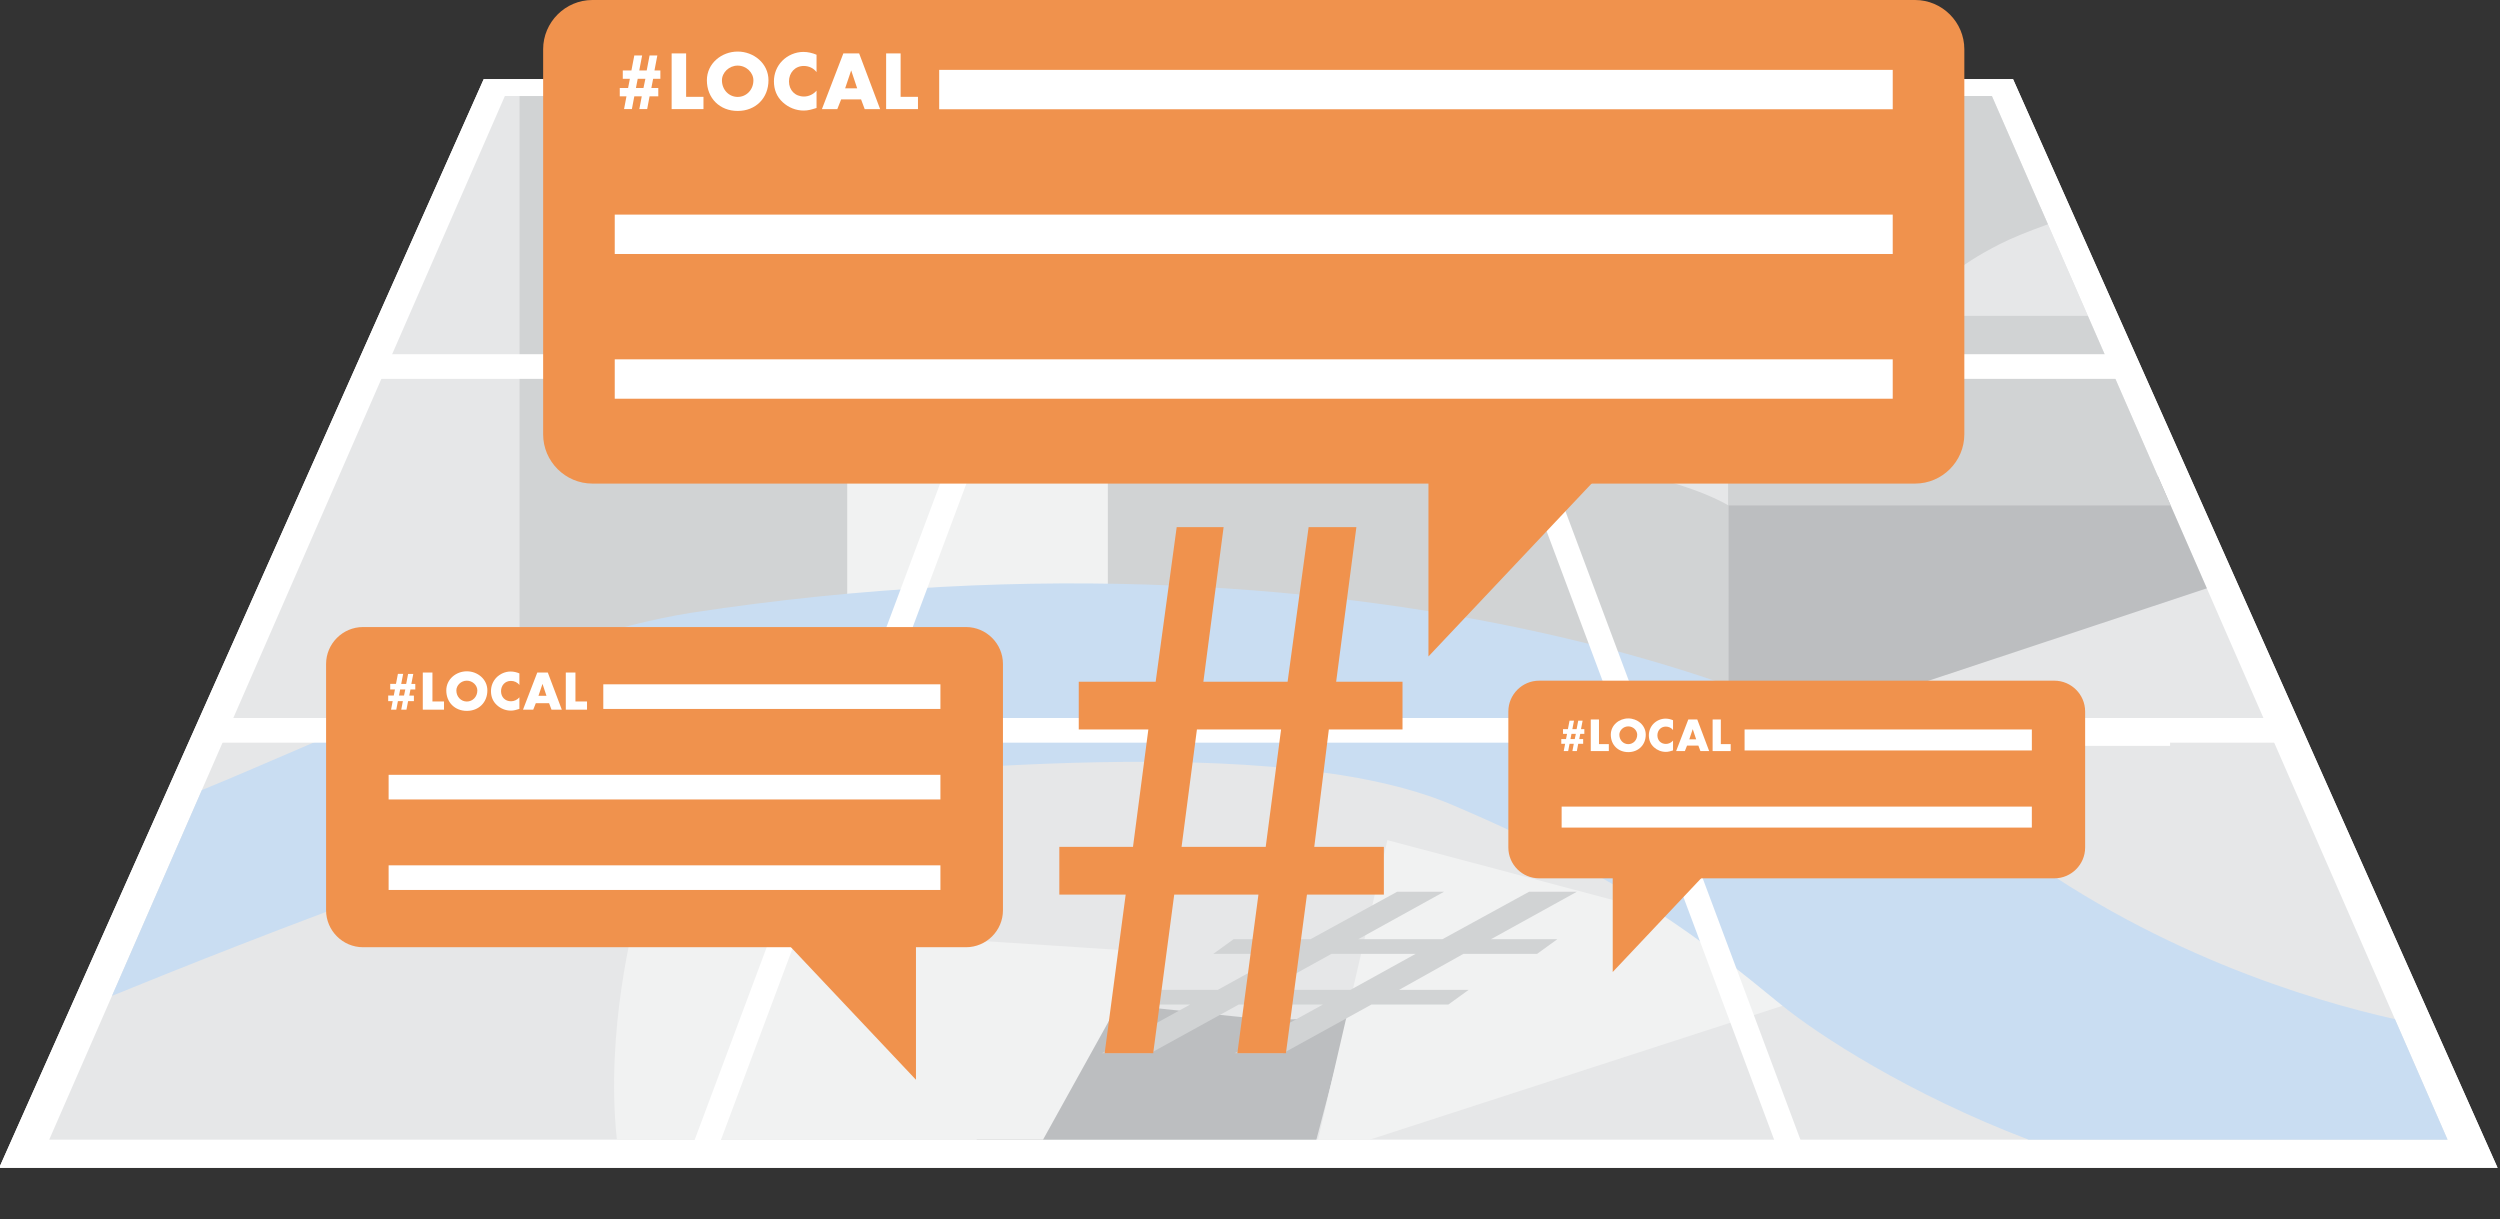 <?xml version="1.0" encoding="utf-8"?>
<!-- Generator: Adobe Illustrator 17.0.0, SVG Export Plug-In . SVG Version: 6.00 Build 0)  -->
<!DOCTYPE svg PUBLIC "-//W3C//DTD SVG 1.1//EN" "http://www.w3.org/Graphics/SVG/1.1/DTD/svg11.dtd">
<svg version="1.1" id="Layer_1" xmlns="http://www.w3.org/2000/svg" xmlns:xlink="http://www.w3.org/1999/xlink" x="0px" y="0px"
	 width="203px" height="99px" viewBox="0 0 203 99" enable-background="new 0 0 203 99" xml:space="preserve">
<rect x="0" y="0" width="203" height="99" fill="#333333" stroke="none"/>
<g>
	<polygon fill="#FFFFFF" points="202.802,94.825 -0.065,94.825 39.279,6.424 163.458,6.424 	"/>
	<polygon fill="#E6E7E8" points="198.741,92.543 3.995,92.543 40.995,7.797 161.741,7.797 	"/>
	<g>
		<polygon fill="#BCBEC0" points="109.892,81.115 85.111,74.566 79.302,92.543 106.889,92.543 		"/>
		<path fill="#BCBEC0" d="M130.502,39.931L116.386,7.797H68.795c0,6.229,0,16.027,0,29.165c30.536,0,51.576,1.294,51.576,1.294
			L130.502,39.931z"/>
		<polygon fill="#BCBEC0" points="175.215,38.658 138.429,36.961 136.417,58.259 144.465,59.304 179.195,47.772 		"/>
	</g>
	<g>
		<path fill="#E6E7E8" d="M140.362,41.043c0,0,0-0.008,0-33.246h-27.487c0,5.932,0,13.854,0,19.338
			c5.664,2.764,17.627,12.796,17.627,12.796L140.362,41.043z"/>
		<path fill="#E6E7E8" d="M165.679,16.815c-7.033,2.71-12.35,5.771-12.35,8.831c5.438,0,10.958,0,16.206,0L165.679,16.815z"/>
		<path fill="#E6E7E8" d="M47.555,77.075c2.945,0,47.617,5.018,54.659,5.645c7.042,0.627,44.263-3.763,44.263-3.763l-11.066-15.053
			L91.653,53.659l-49.463,9.826v13.802C42.189,77.287,44.61,77.075,47.555,77.075z"/>
	</g>
	<g>
		<path fill="#D1D3D4" d="M89.945,36.961c0,0,0,0,0,10.902c25.963,0,34.378,9.846,34.378,9.846h16.039V41.043
			C128.274,34.222,89.945,36.961,89.945,36.961z"/>
		<rect x="42.189" y="7.797" fill="#D1D3D4" width="37.181" height="64.277"/>
		<path fill="#D1D3D4" d="M169.534,25.646h-12.486c0,0-2.002-2.081,5.339-5.826c0.954-0.487,2.297-1.03,3.902-1.607l-4.548-10.417
			h-21.379v33.246c0,0,17.714,0,35.894,0L169.534,25.646z"/>
	</g>
	<g>
		<polygon fill="#F1F2F2" points="153.109,78.956 112.656,68.22 107.028,92.543 111.211,92.543 		"/>
		<path fill="#F1F2F2" d="M93.159,77.284l-41.581-2.718c0,0-2.458,8.988-1.486,17.977h34.601L93.159,77.284z"/>
		<path fill="#F1F2F2" d="M89.945,47.863V36.961h-21.15v11.801C73.608,48.763,89.945,47.863,89.945,47.863z"/>
	</g>
	<path fill="#C9DDF2" d="M194.468,82.755c-6.662-1.486-20.036-5.427-32.28-14.856c-8.438-10.074-49.732-26.753-106.107-18.134
		C43.601,51.771,27.28,59.7,16.389,64.157L9.094,80.865c9.055-3.701,40.203-16.156,51.656-17.108
		c13.465-1.119,43.089-4.366,57.093,1.567c14.004,5.933,20.467,11.082,26.751,16.231c3.007,2.464,10.443,7.304,20.128,10.987h34.02
		L194.468,82.755z"/>
	<path fill="#FFFFFF" d="M186.024,60.212l-0.807-1.908h-51.816l-10.296-27.542h50.472l-0.845-2h-50.374L114.38,7.424h-2.135
		l7.977,21.338H82.409l7.98-21.338h-2.135l-7.98,21.338H31.126l-0.858,2h49.257L69.225,58.304H18.456l-0.858,2h50.879L55.939,93.825
		h2.135l12.537-33.521h61.402l12.532,33.521h2.135l-12.532-33.521h51.467C185.762,60.304,185.898,60.269,186.024,60.212z
		 M71.36,58.304l10.301-27.542h39.309l10.296,27.542H71.36z"/>
	<g>
		<g>
			<g>
				<path fill="#D1D3D4" d="M90.246,71.52l7.174-3.953h-5.388l1.646-1.19h5.982l5.292-2.925h-5.651l1.646-1.19h6.245l7.036-3.853
					h3.81l-6.971,3.853h6.839l7.036-3.853h3.879l-6.971,3.853h5.388l-1.646,1.19h-5.982l-5.228,2.925h5.651l-1.646,1.19h-6.245
					l-7.174,3.953h-3.944l7.179-3.953h-6.839L94.19,71.52H90.246z M110.437,63.377l5.292-2.925h-6.833l-5.292,2.925H110.437z"/>
			</g>
			<g>
				<path fill="#F0924D" d="M90.477,71.52l1.707-12.88h-5.388v-3.877h5.982l1.247-9.53h-5.651v-3.877h6.245l1.707-12.553h3.81
					l-1.643,12.553h6.839l1.707-12.553h3.879l-1.643,12.553h5.388v3.877h-5.982l-1.183,9.53h5.651v3.877h-6.245l-1.707,12.88h-3.944
					l1.712-12.88h-6.839L94.42,71.52H90.477z M103.554,54.764l1.247-9.53h-6.833l-1.247,9.53H103.554z"/>
			</g>
		</g>
		<g>
			<path fill="#F0924D" d="M101.368,84.468c-18.917,0-34.306-15.39-34.306-34.306c0-18.917,15.39-34.306,34.306-34.306
				s34.306,15.39,34.306,34.306C135.674,69.078,120.285,84.468,101.368,84.468z M101.368,19.856
				c-16.711,0-30.306,13.595-30.306,30.306c0,16.71,13.595,30.306,30.306,30.306s30.306-13.595,30.306-30.306
				C131.674,33.451,118.079,19.856,101.368,19.856z"/>
		</g>
	</g>
	<g>
		<g>
			<circle fill="#FFFFFF" cx="162.999" cy="68.958" r="19.402"/>
			<path fill="#F0924D" d="M162.999,90.36c-11.802,0-21.402-9.601-21.402-21.402c0-11.801,9.601-21.402,21.402-21.402
				s21.402,9.601,21.402,21.402C184.402,80.759,174.801,90.36,162.999,90.36z M162.999,51.555c-9.596,0-17.402,7.807-17.402,17.402
				c0,9.595,7.807,17.402,17.402,17.402s17.402-7.807,17.402-17.402C180.402,59.362,172.595,51.555,162.999,51.555z"/>
		</g>
		<path fill="#F0924D" d="M162.999,54.276c-3.308,0-6,2.692-6,6c0,3.308,2.692,6,6,6c3.308,0,6-2.692,6-6
			C168.999,56.968,166.308,54.276,162.999,54.276z"/>
		<path fill="#F0924D" d="M174.842,79.881c-0.192-6.382-5.413-11.501-11.842-11.501s-11.65,5.118-11.842,11.501H174.842z"/>
	</g>
	<g>
		<g>
			<circle fill="#FFFFFF" cx="44.547" cy="69.53" r="15.193"/>
			<path fill="#F0924D" d="M44.547,86.289c-9.241,0-16.759-7.518-16.759-16.759c0-9.24,7.518-16.758,16.759-16.758
				S61.306,60.29,61.306,69.53C61.306,78.771,53.788,86.289,44.547,86.289z M44.547,55.904c-7.514,0-13.627,6.113-13.627,13.626
				c0,7.514,6.113,13.627,13.627,13.627s13.627-6.113,13.627-13.627C58.174,62.017,52.061,55.904,44.547,55.904z"/>
		</g>
		<path fill="#F0924D" d="M44.547,58.035c-2.591,0-4.698,2.108-4.698,4.698c0,2.59,2.108,4.698,4.698,4.698s4.698-2.108,4.698-4.698
			C49.245,60.142,47.138,58.035,44.547,58.035z"/>
		<path fill="#F0924D" d="M53.82,78.084c-0.15-4.998-4.239-9.006-9.273-9.006s-9.123,4.008-9.273,9.006H53.82z"/>
	</g>
	<g>
		
			<rect x="59.847" y="19.745" transform="matrix(0.856 0.517 -0.517 0.856 20.736 -32.965)" fill="#F0924D" width="19.408" height="2"/>
	</g>
	<g>
		
			<rect x="130.954" y="57.493" transform="matrix(0.884 0.468 -0.468 0.884 43.912 -57.885)" fill="#F0924D" width="15.154" height="4"/>
	</g>
	<g>
		
			<rect x="63.191" y="54.169" transform="matrix(0.517 0.856 -0.856 0.517 84.431 -25.646)" fill="#F0924D" width="3.5" height="15.647"/>
	</g>
	<g>
		
			<rect x="132.64" y="17.893" transform="matrix(0.524 0.851 -0.851 0.524 85.034 -102.178)" fill="#F0924D" width="2.7" height="14.286"/>
	</g>
	<g>
		<g>
			<circle fill="#FFFFFF" cx="55.645" cy="10.629" r="8.758"/>
			<path fill="#F0924D" d="M55.645,20.289c-5.327,0-9.661-4.334-9.661-9.661c0-5.327,4.334-9.66,9.661-9.66s9.661,4.334,9.661,9.66
				C65.306,15.955,60.972,20.289,55.645,20.289z M55.645,2.774c-4.331,0-7.855,3.524-7.855,7.855c0,4.331,3.524,7.855,7.855,7.855
				c4.331,0,7.855-3.524,7.855-7.855C63.5,6.297,59.977,2.774,55.645,2.774z"/>
		</g>
		<circle fill="#F0924D" cx="55.645" cy="6.71" r="2.708"/>
		<path fill="#F0924D" d="M60.991,15.559c-0.087-2.881-2.443-5.191-5.345-5.191c-2.902,0-5.259,2.31-5.345,5.191L60.991,15.559z"/>
	</g>
	<g>
		<g>
			<circle fill="#FFFFFF" cx="147.358" cy="16.342" r="11.738"/>
			<path fill="#F0924D" d="M147.358,29.289c-7.139,0-12.948-5.808-12.948-12.948c0-7.139,5.808-12.947,12.948-12.947
				s12.948,5.808,12.948,12.947C160.306,23.481,154.497,29.289,147.358,29.289z M147.358,5.814c-5.805,0-10.528,4.723-10.528,10.528
				c0,5.805,4.723,10.528,10.528,10.528s10.528-4.723,10.528-10.528C157.886,10.537,153.163,5.814,147.358,5.814z"/>
		</g>
		<path fill="#F0924D" d="M147.358,7.46c-2.001,0-3.63,1.628-3.63,3.63c0,2.001,1.628,3.63,3.63,3.63c2.001,0,3.63-1.628,3.63-3.63
			C150.988,9.088,149.36,7.46,147.358,7.46z"/>
		<path fill="#F0924D" d="M154.522,22.95c-0.116-3.861-3.275-6.958-7.164-6.958s-7.048,3.096-7.164,6.958H154.522z"/>
	</g>
</g>
<polygon fill="#FFFFFF" points="202.802,94.825 -0.065,94.825 39.279,6.424 163.458,6.424 "/>
<polygon fill="#E6E7E8" points="198.741,92.543 3.995,92.543 40.995,7.797 161.741,7.797 "/>
<g>
	<polygon fill="#BCBEC0" points="109.892,81.115 85.111,74.566 79.302,92.543 106.889,92.543 	"/>
	<path fill="#BCBEC0" d="M130.502,39.931L116.386,7.797H68.795c0,6.229,0,16.027,0,29.165c30.536,0,51.576,1.294,51.576,1.294
		L130.502,39.931z"/>
	<polygon fill="#BCBEC0" points="175.215,38.658 138.429,36.961 136.417,58.259 144.465,59.304 179.195,47.772 	"/>
</g>
<g>
	<path fill="#E6E7E8" d="M140.362,41.043c0,0,0-0.008,0-33.246h-27.487c0,5.932,0,13.854,0,19.338
		c5.664,2.764,17.627,12.796,17.627,12.796L140.362,41.043z"/>
	<path fill="#E6E7E8" d="M165.679,16.815c-7.033,2.71-12.35,5.771-12.35,8.831c5.438,0,10.958,0,16.206,0L165.679,16.815z"/>
	<path fill="#E6E7E8" d="M47.555,77.075c2.945,0,47.617,5.018,54.659,5.645c7.042,0.627,44.263-3.763,44.263-3.763l-11.066-15.053
		L91.653,53.659l-49.463,9.826v13.802C42.189,77.287,44.61,77.075,47.555,77.075z"/>
</g>
<g>
	<path fill="#D1D3D4" d="M89.945,36.961c0,0,0,0,0,10.902c25.963,0,34.378,9.846,34.378,9.846h16.039V41.043
		C128.274,34.222,89.945,36.961,89.945,36.961z"/>
	<rect x="42.189" y="7.797" fill="#D1D3D4" width="37.181" height="64.277"/>
	<path fill="#D1D3D4" d="M169.534,25.646h-12.486c0,0-2.002-2.081,5.339-5.826c0.954-0.487,2.297-1.03,3.902-1.607l-4.548-10.417
		h-21.379v33.246c0,0,17.714,0,35.894,0L169.534,25.646z"/>
</g>
<g>
	<polygon fill="#F1F2F2" points="153.109,78.956 112.656,68.22 107.028,92.543 111.211,92.543 	"/>
	<path fill="#F1F2F2" d="M93.159,77.284l-41.581-2.718c0,0-2.458,8.988-1.486,17.977h34.601L93.159,77.284z"/>
	<path fill="#F1F2F2" d="M89.945,47.863V36.961h-21.15v11.801C73.608,48.763,89.945,47.863,89.945,47.863z"/>
</g>
<path fill="#C9DDF2" d="M194.468,82.755c-6.662-1.486-20.036-5.427-32.28-14.856c-8.438-10.074-49.732-26.753-106.107-18.134
	C43.601,51.771,27.28,59.7,16.389,64.157L9.094,80.865c9.055-3.701,40.203-16.156,51.656-17.108
	c13.465-1.119,43.089-4.366,57.093,1.567c14.004,5.933,20.467,11.082,26.751,16.231c3.007,2.464,10.443,7.304,20.128,10.987h34.02
	L194.468,82.755z"/>
<g>
	<path fill="#D1D3D4" d="M89.468,85.52l7.174-3.953h-5.388l1.646-1.19h5.982l5.292-2.925h-5.651l1.646-1.19h6.245l7.036-3.853h3.81
		l-6.971,3.853h6.839l7.036-3.853h3.879l-6.971,3.853h5.388l-1.646,1.19h-5.982l-5.228,2.925h5.651l-1.646,1.19h-6.245l-7.174,3.953
		h-3.944l7.179-3.953h-6.839l-7.174,3.953H89.468z M109.658,80.377l5.292-2.925h-6.833l-5.292,2.925H109.658z"/>
</g>
<path fill="#FFFFFF" d="M186.016,60.212l-0.807-1.908h-51.816l-10.296-27.542h50.472l-0.845-2h-50.374l-7.977-21.338h-2.135
	l7.977,21.338H82.401l7.98-21.338h-2.135l-7.98,21.338H31.119l-0.858,2h49.257L69.217,58.304H18.448l-0.858,2h50.879L55.932,93.825
	h2.135l12.537-33.521h61.402l12.532,33.521h2.135l-12.532-33.521h51.467C185.754,60.304,185.891,60.269,186.016,60.212z
	 M71.352,58.304l10.301-27.542h39.309l10.296,27.542H71.352z"/>
<polygon fill="#F0924D" points="115.991,53.304 130.943,37.455 115.991,37.455 "/>
<g>
	<path fill="#F0924D" d="M81.44,53.916c0-1.65-1.35-3-3-3H29.478c-1.65,0-3,1.35-3,3v19.999c0,1.65,1.35,3,3,3H78.44
		c1.65,0,3-1.35,3-3V53.916z"/>
</g>
<polygon fill="#F0924D" points="74.376,87.676 59.424,71.828 74.376,71.828 "/>
<g>
	<path fill="#F0924D" d="M89.698,85.52l1.707-12.88h-5.388v-3.877h5.982l1.247-9.53h-5.651v-3.877h6.245l1.707-12.553h3.81
		l-1.643,12.553h6.839l1.707-12.553h3.879l-1.643,12.553h5.388v3.877h-5.982l-1.183,9.53h5.651v3.877h-6.245l-1.707,12.88h-3.944
		l1.712-12.88h-6.839l-1.707,12.88H89.698z M102.776,68.764l1.247-9.53h-6.833l-1.247,9.53H102.776z"/>
</g>
<g>
	<rect x="48.988" y="55.566" fill="#FFFFFF" width="27.374" height="2"/>
</g>
<g>
	<rect x="31.556" y="62.916" fill="#FFFFFF" width="44.806" height="2"/>
</g>
<g>
	<rect x="31.556" y="70.265" fill="#FFFFFF" width="44.806" height="2"/>
</g>
<g>
	<rect x="133.625" y="58.566" fill="#FFFFFF" width="42.584" height="2"/>
</g>
<g>
	<g>
		<path fill="#F0924D" d="M159.504,4c0-2.2-1.8-4-4-4H48.103c-2.2,0-4,1.8-4,4v31.267c0,2.2,1.8,4,4,4h107.401c2.2,0,4-1.8,4-4V4z"
			/>
	</g>
	<g>
		<rect x="76.262" y="5.674" fill="#FFFFFF" width="77.428" height="3.198"/>
	</g>
	<g>
		<rect x="49.917" y="17.426" fill="#FFFFFF" width="103.772" height="3.198"/>
	</g>
	<g>
		<rect x="49.917" y="29.178" fill="#FFFFFF" width="103.772" height="3.198"/>
	</g>
	<g>
		<path fill="#FFFFFF" d="M52.141,4.505l-0.233,1.217h0.605l0.233-1.217h0.63l-0.233,1.217h0.479V6.4h-0.588l-0.144,0.744h0.563
			v0.677h-0.708L52.55,8.858h-0.636l0.197-1.038h-0.605l-0.197,1.038h-0.636l0.197-1.038h-0.545V7.144h0.677L51.146,6.4H50.57V5.722
			h0.702l0.233-1.217H52.141z M51.638,7.144h0.612L52.405,6.4h-0.623L51.638,7.144z"/>
		<path fill="#FFFFFF" d="M55.713,7.863h1.409v0.996h-2.585V4.337h1.176V7.863z"/>
		<path fill="#FFFFFF" d="M62.4,6.514c0,1.463-1.05,2.495-2.501,2.495s-2.5-1.031-2.5-2.495c0-1.367,1.199-2.327,2.5-2.327
			C61.201,4.187,62.4,5.146,62.4,6.514z M58.622,6.52c0,0.78,0.576,1.35,1.277,1.35c0.702,0,1.277-0.57,1.277-1.35
			c0-0.624-0.575-1.193-1.277-1.193C59.198,5.326,58.622,5.896,58.622,6.52z"/>
		<path fill="#FFFFFF" d="M66.302,5.854c-0.24-0.324-0.63-0.498-1.031-0.498c-0.72,0-1.206,0.552-1.206,1.253
			c0,0.713,0.492,1.229,1.224,1.229c0.384,0,0.768-0.186,1.014-0.479v1.409c-0.39,0.12-0.672,0.21-1.038,0.21
			c-0.629,0-1.229-0.24-1.696-0.666c-0.498-0.45-0.726-1.037-0.726-1.709c0-0.618,0.233-1.211,0.665-1.655
			c0.444-0.456,1.086-0.732,1.722-0.732c0.377,0,0.726,0.084,1.073,0.228V5.854z"/>
		<path fill="#FFFFFF" d="M68.301,8.073l-0.312,0.786h-1.248l1.739-4.521h1.283l1.703,4.521h-1.253L69.92,8.073H68.301z
			 M69.122,5.734H69.11l-0.485,1.439h0.978L69.122,5.734z"/>
		<path fill="#FFFFFF" d="M73.13,7.863h1.409v0.996h-2.585V4.337h1.176V7.863z"/>
	</g>
</g>
<g>
	<path fill="#FFFFFF" d="M32.735,54.721l-0.156,0.812h0.404l0.155-0.812h0.42l-0.156,0.812h0.32v0.452h-0.392l-0.096,0.496h0.375
		v0.452h-0.472l-0.132,0.691h-0.424l0.132-0.691h-0.403l-0.132,0.691h-0.424l0.132-0.691h-0.364V56.48h0.452l0.096-0.496h-0.384
		v-0.452h0.468l0.156-0.812H32.735z M32.399,56.48h0.407l0.104-0.496h-0.416L32.399,56.48z"/>
	<path fill="#FFFFFF" d="M35.115,56.96h0.939v0.664h-1.723V54.61h0.783V56.96z"/>
	<path fill="#FFFFFF" d="M39.574,56.061c0,0.975-0.7,1.663-1.667,1.663c-0.968,0-1.668-0.688-1.668-1.663
		c0-0.912,0.8-1.551,1.668-1.551C38.774,54.51,39.574,55.149,39.574,56.061z M37.056,56.065c0,0.52,0.384,0.899,0.852,0.899
		c0.467,0,0.852-0.38,0.852-0.899c0-0.416-0.385-0.795-0.852-0.795C37.439,55.269,37.056,55.649,37.056,56.065z"/>
	<path fill="#FFFFFF" d="M42.175,55.621c-0.16-0.216-0.42-0.332-0.688-0.332c-0.479,0-0.803,0.368-0.803,0.836
		c0,0.476,0.327,0.819,0.815,0.819c0.256,0,0.512-0.124,0.676-0.32v0.939c-0.261,0.08-0.448,0.14-0.692,0.14
		c-0.42,0-0.819-0.16-1.131-0.444c-0.332-0.3-0.484-0.692-0.484-1.139c0-0.412,0.156-0.808,0.444-1.104
		c0.296-0.304,0.724-0.488,1.147-0.488c0.252,0,0.483,0.056,0.716,0.152V55.621z"/>
	<path fill="#FFFFFF" d="M43.507,57.1l-0.208,0.524h-0.831l1.159-3.014h0.855l1.136,3.014h-0.836L44.586,57.1H43.507z
		 M44.055,55.541h-0.008L43.723,56.5h0.651L44.055,55.541z"/>
	<path fill="#FFFFFF" d="M46.727,56.96h0.939v0.664h-1.723V54.61h0.783V56.96z"/>
</g>
<g>
	<g>
		<path fill="#F0924D" d="M169.313,57.771c0-1.375-1.125-2.5-2.5-2.5h-41.835c-1.375,0-2.5,1.125-2.5,2.5v11.05
			c0,1.375,1.125,2.5,2.5,2.5h41.835c1.375,0,2.5-1.125,2.5-2.5V57.771z"/>
	</g>
	<polygon fill="#F0924D" points="130.953,78.926 143.694,65.421 130.953,65.421 	"/>
	<g>
		<rect x="141.66" y="59.233" fill="#FFFFFF" width="23.326" height="1.704"/>
	</g>
	<g>
		<rect x="126.805" y="65.496" fill="#FFFFFF" width="38.18" height="1.704"/>
	</g>
	<g>
		<path fill="#FFFFFF" d="M127.809,58.516l-0.133,0.69h0.344l0.133-0.69h0.356l-0.132,0.69h0.271v0.385h-0.333l-0.082,0.422h0.32
			v0.384h-0.401l-0.112,0.589h-0.361l0.112-0.589h-0.344l-0.112,0.589h-0.36l0.112-0.589h-0.31v-0.384h0.385l0.081-0.422h-0.326
			v-0.385h0.397l0.133-0.69H127.809z M127.522,60.013h0.347l0.089-0.422h-0.354L127.522,60.013z"/>
		<path fill="#FFFFFF" d="M129.837,60.422h0.8v0.565h-1.467v-2.565h0.667V60.422z"/>
		<path fill="#FFFFFF" d="M133.635,59.656c0,0.831-0.596,1.416-1.419,1.416c-0.824,0-1.419-0.585-1.419-1.416
			c0-0.776,0.68-1.32,1.419-1.32C132.954,58.336,133.635,58.88,133.635,59.656z M131.49,59.659c0,0.442,0.327,0.766,0.726,0.766
			c0.397,0,0.725-0.323,0.725-0.766c0-0.354-0.327-0.677-0.725-0.677C131.817,58.982,131.49,59.305,131.49,59.659z"/>
		<path fill="#FFFFFF" d="M135.851,59.282c-0.136-0.184-0.357-0.283-0.585-0.283c-0.408,0-0.685,0.313-0.685,0.711
			c0,0.405,0.279,0.697,0.694,0.697c0.218,0,0.436-0.105,0.575-0.272v0.799c-0.221,0.068-0.381,0.119-0.589,0.119
			c-0.357,0-0.697-0.136-0.963-0.377c-0.282-0.255-0.411-0.589-0.411-0.97c0-0.351,0.132-0.688,0.377-0.939
			c0.252-0.258,0.616-0.415,0.977-0.415c0.215,0,0.412,0.048,0.609,0.129V59.282z"/>
		<path fill="#FFFFFF" d="M136.988,60.541l-0.177,0.446h-0.708l0.987-2.565h0.728l0.967,2.565h-0.711l-0.167-0.446H136.988z
			 M137.454,59.214h-0.007l-0.275,0.817h0.555L137.454,59.214z"/>
		<path fill="#FFFFFF" d="M139.732,60.422h0.8v0.565h-1.467v-2.565h0.667V60.422z"/>
	</g>
</g>
</svg>
